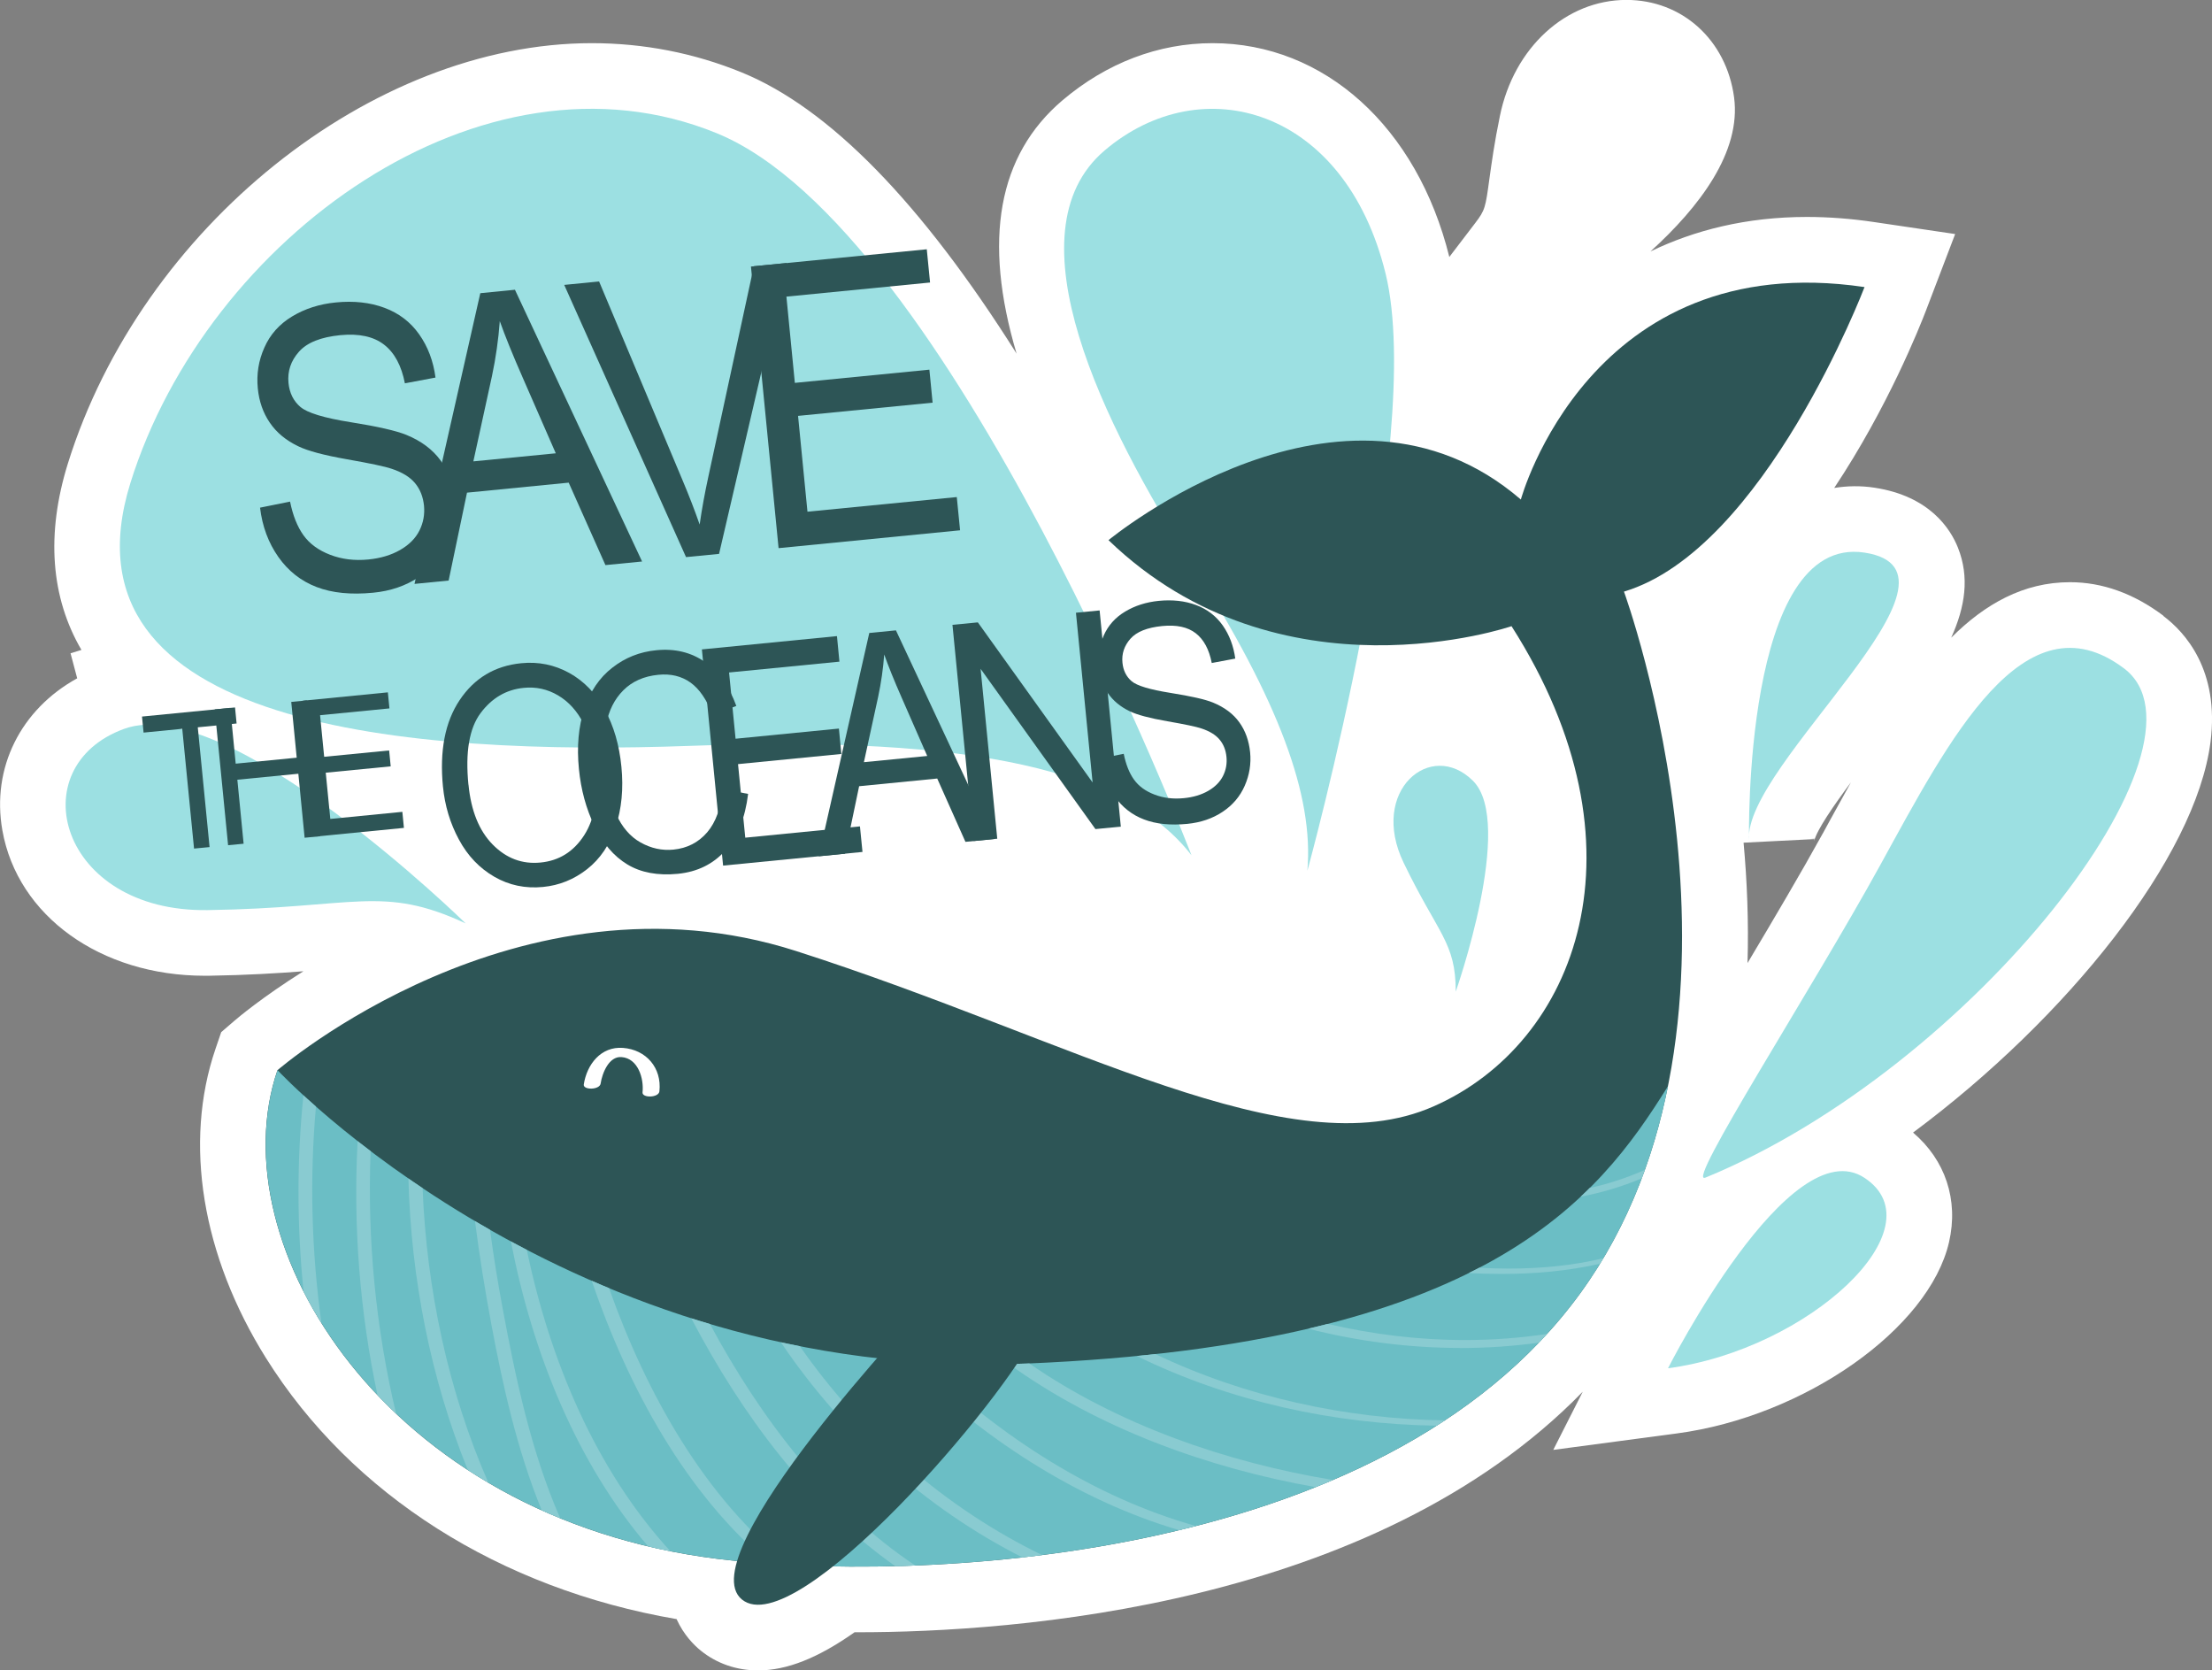 <?xml version="1.0" encoding="UTF-8"?>
<svg id="Layer_1" data-name="Layer 1" xmlns="http://www.w3.org/2000/svg" xmlns:xlink="http://www.w3.org/1999/xlink" viewBox="0 0 296.27 223.67">
  <rect x="0" y="0" width="296.27" height="223.67" fill="#808080" stroke="none"/>
  <defs>
    <style>
      .cls-1 {
        fill: #89cbd1;
      }

      .cls-2 {
        fill: #fff;
      }

      .cls-3 {
        fill: #9ce0e2;
      }

      .cls-4 {
        isolation: isolate;
      }

      .cls-5 {
        fill: #2d5556;
      }

      .cls-6 {
        clip-path: url(#clippath);
      }

      .cls-7 {
        fill: none;
      }

      .cls-8 {
        fill: #6bbec5;
      }
    </style>
    <clipPath id="clippath">
      <path class="cls-7" d="m96.17,208.75c25.18,3.12,88.71,1.25,115.49-35.57,6.17-8.48,9.81-18.05,11.75-27.74-9.52,15.28-24.43,34.58-85.89,37.15-61.46,2.58-100.35-39.29-100.35-39.29-7.95,23.27,14.39,59.92,59,65.45"/>
    </clipPath>
  </defs>
  <path id="path570" class="cls-2" d="m244.13,111.62c-2.85,5.17-6.54,11.42-10.07,17.34.16-5.58-.06-11-.53-16.12l9.49-.48c-.01.15-.03.25-.03.25.35-1.48,2.6-4.73,4.92-7.85-.92,1.65-1.83,3.31-2.74,4.96l-1.03,1.89m-1.1.65v.02l-.6-.03h.6m46.72-29.8c-3.97-2.98-8.18-4.49-12.51-4.49-6.21,0-11.37,2.9-15.91,7.43,1.87-4.12,2.48-8.1.9-12.06-1-2.51-3.78-6.89-11.15-8.02-1.85-.29-3.67-.25-5.42.03,7.18-10.78,11.49-21.66,12.3-23.78l3.9-10.22-10.82-1.6c-3.08-.46-6.12-.69-9.04-.69-8.12,0-15.07,1.78-20.95,4.62,6.58-5.97,12.17-13.33,11.2-20.63-1.03-7.69-6.96-13.05-14.42-13.05-8.1,0-15.07,6.38-16.94,15.51-.75,3.62-1.11,6.29-1.41,8.43-.53,3.89-.58,4.21-1.92,5.96l-3.45,4.52c-4.31-17.4-16.74-28.63-31.71-28.63-7.25,0-14.2,2.65-20.1,7.65-8.65,7.34-10.68,18.71-6.15,33.92-12.77-20.24-25.08-32.85-36.81-37.65-6.36-2.6-13.12-3.92-20.09-3.92-29.49,0-60.31,24.71-70.16,56.26-2.96,9.49-2.29,17.98,1.81,24.99l-1.46.45.89,3.35c-7.54,4.15-11.51,11.96-10.02,20.37,2.03,11.45,13.16,19.45,27.07,19.46h.56c5.19-.08,9.28-.34,12.69-.6-5.54,3.48-8.85,6.29-9.21,6.6l-1.8,1.55-.77,2.25c-4.29,12.57-1.83,27.66,6.77,41.4,11.46,18.31,31.33,30.89,54.99,34.95.96,2.13,2.35,3.5,3.24,4.22,2.14,1.73,4.79,2.65,7.67,2.65,3.85,0,8.01-1.64,12.93-5.11h.48c20.65,0,68.92-3.34,97.05-32.21l-3.95,7.79,16.54-2.2c17.09-2.27,33.79-14.01,36.47-25.62,1.3-5.65-.5-11-4.82-14.67,20.63-15.33,37.86-36.84,39.84-52.3,1.23-9.64-3.43-14.71-6.32-16.88"/>
  <path id="path572" class="cls-3" d="m234.26,112.5s-.84-41.01,15.48-38.5c16.32,2.51-16.32,28.46-15.48,38.5"/>
  <path id="path574" class="cls-3" d="m228.4,157.69c-2.74,1.12,14.23-25.11,23.43-41.84,9.21-16.74,19.25-36.41,32.64-26.36,13.39,10.04-20.17,53.5-56.07,68.21"/>
  <path id="path576" class="cls-3" d="m223.41,183.22s16.29-32.15,26.33-25.49c10.04,6.66-7.47,22.98-26.33,25.49"/>
  <path id="path578" class="cls-3" d="m194.97,132.81s7.97-22.59,2.33-28.24c-5.65-5.65-13.95,1.33-9.3,10.96,4.65,9.64,6.98,10.63,6.98,17.27"/>
  <path id="path580" class="cls-3" d="m175.12,116.55s15.9-57.74,10.46-79.92c-5.44-22.18-24.6-27.54-37.62-16.49-13.02,11.05-.04,36.89,11.67,55.35,11.72,18.47,16.32,31.02,15.48,41.07"/>
  <path id="path582" class="cls-5" d="m37.17,143.3s32.22-27.89,69.46-15.95c37.24,11.93,66.12,29.27,85.36,20.81,19.25-8.46,29.29-34.8,10.46-64.31,0,0-30.97,10.66-53.98-11.52,0,0,31.38-25.95,55.23-5.44,0,0,9.21-33.89,46.03-28.45,0,0-13.39,35.14-32.22,40.78,0,0,20.92,57.13-5.86,93.96-26.78,36.82-90.31,38.69-115.49,35.57-44.61-5.53-66.95-42.18-59-65.45"/>
  <path id="path584" class="cls-8" d="m96.17,208.75c25.18,3.12,88.71,1.25,115.49-35.57,6.17-8.48,9.81-18.05,11.75-27.74-9.52,15.28-24.43,34.58-85.89,37.15-61.46,2.58-100.35-39.29-100.35-39.29-7.95,23.27,14.39,59.92,59,65.45"/>
  <g id="g586">
    <g class="cls-6">
      <g id="g588">
        <path id="path594" class="cls-1" d="m43.05,177.16c-.87-1.39-1.67-2.8-2.39-4.22-.9-8.77-.91-17.64-.02-26.27.51.46,1.07.97,1.68,1.51-.86,9.56-.6,19.36.73,28.98"/>
        <path id="path596" class="cls-1" d="m53.05,189.29c-.86-.81-1.69-1.64-2.49-2.48-2.37-11.11-3.27-22.68-2.66-34,.56.44,1.14.89,1.74,1.34-.47,11.74.69,23.73,3.41,35.14"/>
        <path id="path598" class="cls-1" d="m65.4,198.54c-.94-.55-1.85-1.12-2.74-1.7-4.99-12.23-7.61-25.72-7.96-39.03.62.43,1.25.86,1.9,1.29.54,13.53,3.43,27.2,8.81,39.44"/>
        <path id="path600" class="cls-1" d="m75.03,203.3c-.84-.34-1.66-.7-2.47-1.06-3.33-8.1-5.27-16.97-6.76-24.96-.85-4.55-1.59-9.15-2.18-13.77.66.39,1.33.78,2.01,1.17.49,3.62,1.07,7.21,1.74,10.78,1.66,8.9,3.75,18.93,7.66,27.84"/>
        <path id="path602" class="cls-1" d="m89.79,207.72c-1.01-.2-2-.42-2.98-.65-9.62-11.21-15.51-26.01-18.38-40.83.7.38,1.41.75,2.13,1.13,3.09,14.83,9.27,29.51,19.24,40.36"/>
        <path id="path604" class="cls-1" d="m105.75,209.55c-.91-.05-1.8-.1-2.66-.16-11.17-9.34-18.9-23.45-23.84-37.89.77.33,1.54.66,2.32.99,5.08,14.29,12.91,28.15,24.18,37.06"/>
        <path id="path606" class="cls-1" d="m119.9,209.71c-11.45-8.05-20.55-20.26-27.31-33.18.83.26,1.66.52,2.5.77,6.85,12.74,16.02,24.7,27.5,32.33-.91.04-1.81.06-2.7.09"/>
        <path id="path608" class="cls-1" d="m136.94,208.55c-12.95-6.55-24.22-16.71-32.35-28.81.84.18,1.69.36,2.54.53,8.25,11.84,19.55,21.72,32.45,27.96-.88.11-1.76.22-2.64.32"/>
        <path id="path610" class="cls-1" d="m157.94,204.9c-13.76-4.05-26.48-12.42-36.87-22.67.85.07,1.71.14,2.57.19,10.36,9.99,22.96,18.11,36.52,21.92-.74.19-1.48.38-2.23.55"/>
        <path id="path612" class="cls-1" d="m176.21,199.14c-14.49-2.57-29.17-7.89-41.06-16.48.78-.02,1.58-.05,2.37-.08.11,0,.22,0,.33-.01,11.89,8.23,26.43,13.26,40.67,15.61-.77.33-1.54.65-2.31.96"/>
        <path id="path614" class="cls-1" d="m192.43,190.91c-13.76-.2-27.79-3.26-40.16-9.33.83-.08,1.66-.17,2.47-.26,12,5.73,25.54,8.69,38.78,8.88-.36.24-.73.47-1.09.71"/>
        <path id="path616" class="cls-1" d="m195.58,180.5c-6.85,0-13.74-.89-20.36-2.58.89-.21,1.77-.42,2.63-.64,5.99,1.41,12.19,2.16,18.35,2.16,3.71,0,7.4-.27,11.03-.82-.36.39-.72.78-1.09,1.17-3.48.48-7.01.72-10.55.72"/>
        <path id="path618" class="cls-1" d="m201.12,170.59c-1.46,0-2.93-.04-4.39-.12.47-.23.94-.47,1.39-.71,1.31.07,2.63.11,3.94.11,4.34,0,8.65-.4,12.69-1.39-.15.25-.3.5-.45.74-4.24.97-8.7,1.37-13.19,1.37"/>
        <path id="path620" class="cls-1" d="m211.7,160.25c.42-.39.82-.78,1.21-1.17,2.53-.55,5.02-1.37,7.4-2.43-.14.38-.28.77-.43,1.15-2.64,1.09-5.39,1.93-8.19,2.44"/>
      </g>
    </g>
  </g>
  <path id="path622" class="cls-5" d="m123.79,174.85s-31.67,33.48-24.41,39.34c7.25,5.86,35.29-26.88,39.47-36.03l-15.06-3.3"/>
  <path id="path624" class="cls-2" d="m80.45,145.08c.21-1.38,1.11-3.66,2.79-3.53,2.22.16,3.02,2.87,2.82,4.72-.08.78,2.16.75,2.26-.13.34-3.14-1.77-5.59-4.89-5.82-2.95-.22-4.83,2.22-5.24,4.9-.11.76,2.13.75,2.26-.13"/>
  <path id="path626" class="cls-3" d="m159.59,114.54S127.37,30.66,96,17.84C64.63,5.01,27.71,31.86,17.47,64.66c-10.24,32.8,37.21,36.59,75.15,35.21,37.93-1.39,58.19,3.32,66.97,14.66"/>
  <path id="path630" class="cls-3" d="m62.37,123.65s-31.81-31.14-45.75-26.05c-13.94,5.09-8.69,24.55,11.18,24.27,19.88-.29,23.37-3.42,34.57,1.78"/>
  <g id="g632">
    <g id="text638" class="cls-4">
      <g class="cls-4">
        <path class="cls-5" d="m34.82,67.98l4.03-.81c.38,1.87.98,3.37,1.8,4.51.82,1.14,2.01,2.01,3.57,2.61,1.55.6,3.26.81,5.11.63,1.64-.16,3.07-.59,4.27-1.28,1.2-.69,2.06-1.56,2.58-2.6s.72-2.15.61-3.32c-.12-1.18-.51-2.19-1.19-3.01-.68-.83-1.73-1.47-3.15-1.94-.91-.31-2.91-.73-5.98-1.27-3.07-.54-5.25-1.12-6.52-1.74-1.65-.79-2.92-1.84-3.82-3.17-.9-1.32-1.43-2.85-1.6-4.58-.19-1.9.1-3.73.88-5.47.77-1.75,2.01-3.14,3.72-4.17,1.71-1.03,3.66-1.66,5.85-1.87,2.41-.24,4.59,0,6.52.72,1.93.72,3.48,1.9,4.65,3.56s1.89,3.58,2.18,5.78l-4.1.77c-.46-2.36-1.38-4.09-2.79-5.18s-3.35-1.51-5.86-1.27c-2.61.26-4.45.99-5.54,2.22s-1.55,2.62-1.4,4.17c.13,1.36.67,2.43,1.59,3.22.92.79,3.17,1.48,6.76,2.05,3.59.57,6.08,1.14,7.45,1.7,2,.82,3.52,1.97,4.58,3.43s1.68,3.21,1.88,5.23c.2,2.01-.11,3.94-.93,5.82s-2.11,3.39-3.87,4.56-3.81,1.87-6.13,2.09c-2.95.29-5.47.04-7.56-.76-2.09-.8-3.8-2.14-5.13-4.03-1.33-1.89-2.15-4.09-2.45-6.6Z"/>
      </g>
      <g class="cls-4">
        <path class="cls-5" d="m55.52,78.18l8.81-38.92,4.64-.46,17.03,36.39-4.91.48-4.92-11.04-13.62,1.34-2.46,11.77-4.58.45Zm7.88-16.4l11.04-1.08-4.42-10.11c-1.35-3.07-2.37-5.6-3.08-7.59-.18,2.46-.53,4.92-1.05,7.37l-2.49,11.41Z"/>
      </g>
      <g class="cls-4">
        <path class="cls-5" d="m91.89,74.61l-16.32-36.46,4.67-.46,11.15,26.55c.9,2.13,1.67,4.13,2.32,6,.3-2.11.69-4.22,1.15-6.34l6.11-28.25,4.4-.43-9.06,38.95-4.42.43Z"/>
      </g>
      <g class="cls-4">
        <path class="cls-5" d="m104.28,73.39l-3.7-37.7,23.55-2.31.44,4.45-19.24,1.89,1.13,11.55,18.02-1.77.43,4.42-18.02,1.77,1.26,12.83,20-1.96.44,4.45-24.31,2.39Z"/>
      </g>
    </g>
    <g id="text644" class="cls-4">
      <g class="cls-4">
        <path class="cls-5" d="m25.99,113.63l-1.58-16.04-5.18.51-.21-2.15,12.46-1.22.21,2.15-5.2.51,1.58,16.04-2.08.2Z"/>
      </g>
      <g class="cls-4">
        <path class="cls-5" d="m30.55,113.18l-1.79-18.19,2.08-.2.73,7.47,8.17-.8-.73-7.47,2.08-.2,1.79,18.19-2.08.2-.84-8.57-8.17.8.84,8.57-2.08.2Z"/>
      </g>
      <g class="cls-4">
        <path class="cls-5" d="m42.37,112.02l-1.79-18.19,11.37-1.12.21,2.15-9.29.91.55,5.57,8.7-.85.21,2.13-8.7.85.61,6.19,9.65-.95.21,2.15-11.73,1.15Z"/>
      </g>
    </g>
    <g id="text650" class="cls-4">
      <g class="cls-4">
        <path class="cls-5" d="m59.33,105.36c-.47-4.81.27-8.68,2.24-11.62s4.71-4.58,8.24-4.93c2.31-.23,4.45.21,6.43,1.3,1.98,1.1,3.57,2.74,4.77,4.93,1.2,2.19,1.94,4.73,2.22,7.63.29,2.94.03,5.61-.76,8.03-.8,2.42-2.08,4.31-3.84,5.69-1.76,1.38-3.73,2.17-5.9,2.38-2.36.23-4.53-.22-6.51-1.36s-3.57-2.79-4.75-4.98c-1.18-2.18-1.89-4.55-2.14-7.09Zm3.42-.28c.34,3.49,1.42,6.16,3.24,8.01,1.82,1.85,3.95,2.65,6.4,2.41,2.49-.24,4.44-1.46,5.85-3.65,1.41-2.19,1.93-5.14,1.57-8.87-.23-2.36-.78-4.38-1.64-6.07-.86-1.69-2-2.95-3.42-3.79-1.42-.84-2.96-1.18-4.61-1.01-2.34.23-4.27,1.36-5.78,3.39-1.51,2.03-2.05,5.22-1.62,9.58Z"/>
      </g>
      <g class="cls-4">
        <path class="cls-5" d="m96.79,105.67l3.41.64c-.39,3.21-1.4,5.74-3.04,7.57-1.64,1.83-3.76,2.87-6.37,3.13-2.7.26-4.95-.16-6.77-1.26s-3.28-2.82-4.4-5.14c-1.12-2.32-1.81-4.87-2.08-7.63-.3-3.01-.06-5.69.72-8.04s2.02-4.19,3.75-5.53c1.72-1.35,3.69-2.13,5.9-2.34,2.5-.25,4.68.29,6.53,1.59s3.24,3.26,4.18,5.87l-3.17,1.21c-.79-2.05-1.78-3.5-2.98-4.35-1.2-.85-2.63-1.2-4.31-1.03-1.92.19-3.48.88-4.67,2.07-1.19,1.19-1.95,2.71-2.3,4.56-.35,1.85-.43,3.73-.24,5.64.24,2.46.76,4.58,1.56,6.36.8,1.78,1.9,3.05,3.3,3.83,1.4.78,2.86,1.1,4.38.95,1.85-.18,3.36-.96,4.53-2.32,1.16-1.36,1.85-3.29,2.07-5.76Z"/>
      </g>
      <g class="cls-4">
        <path class="cls-5" d="m96.85,115.91l-2.84-28.95,18.09-1.78.33,3.42-14.78,1.45.87,8.87,13.84-1.36.33,3.4-13.84,1.36.97,9.85,15.36-1.51.34,3.42-18.67,1.83Z"/>
      </g>
      <g class="cls-4">
        <path class="cls-5" d="m109.66,114.66l6.77-29.9,3.57-.35,13.08,27.95-3.77.37-3.78-8.48-10.46,1.03-1.89,9.04-3.52.35Zm6.05-12.6l8.48-.83-3.4-7.76c-1.04-2.36-1.82-4.3-2.36-5.83-.14,1.89-.41,3.78-.81,5.66l-1.91,8.76Z"/>
      </g>
      <g class="cls-4">
        <path class="cls-5" d="m130.41,112.62l-2.84-28.95,3.4-.33,15.37,21.44-2.23-22.73,3.17-.31,2.84,28.95-3.4.33-15.38-21.46,2.23,22.75-3.17.31Z"/>
      </g>
      <g class="cls-4">
        <path class="cls-5" d="m147.42,101.56l3.09-.62c.29,1.43.75,2.59,1.38,3.46.63.88,1.54,1.54,2.74,2,1.19.46,2.5.62,3.92.48,1.26-.12,2.36-.45,3.28-.98.92-.53,1.58-1.2,1.98-2,.4-.8.55-1.65.46-2.55-.09-.91-.39-1.68-.92-2.31-.52-.63-1.33-1.13-2.42-1.49-.7-.24-2.23-.56-4.59-.97-2.36-.41-4.03-.86-5.01-1.33-1.27-.61-2.24-1.42-2.94-2.43-.69-1.01-1.1-2.19-1.23-3.52-.14-1.46.08-2.86.67-4.2.59-1.34,1.54-2.41,2.86-3.2,1.31-.79,2.81-1.27,4.5-1.44,1.85-.18,3.52,0,5.01.56,1.48.55,2.67,1.46,3.57,2.73.89,1.27,1.45,2.75,1.68,4.44l-3.15.59c-.35-1.81-1.06-3.14-2.14-3.98-1.08-.84-2.58-1.16-4.5-.97-2,.2-3.42.76-4.25,1.7-.83.94-1.19,2.01-1.07,3.21.1,1.04.51,1.86,1.22,2.47.7.61,2.44,1.13,5.19,1.57,2.76.44,4.67.87,5.72,1.3,1.53.63,2.71,1.51,3.52,2.64.81,1.12,1.29,2.46,1.45,4.02.15,1.54-.09,3.03-.72,4.47-.63,1.44-1.62,2.61-2.97,3.5-1.35.9-2.92,1.43-4.71,1.61-2.26.22-4.2.03-5.81-.59-1.61-.61-2.92-1.64-3.94-3.09-1.02-1.45-1.65-3.14-1.88-5.07Z"/>
      </g>
    </g>
  </g>
</svg>